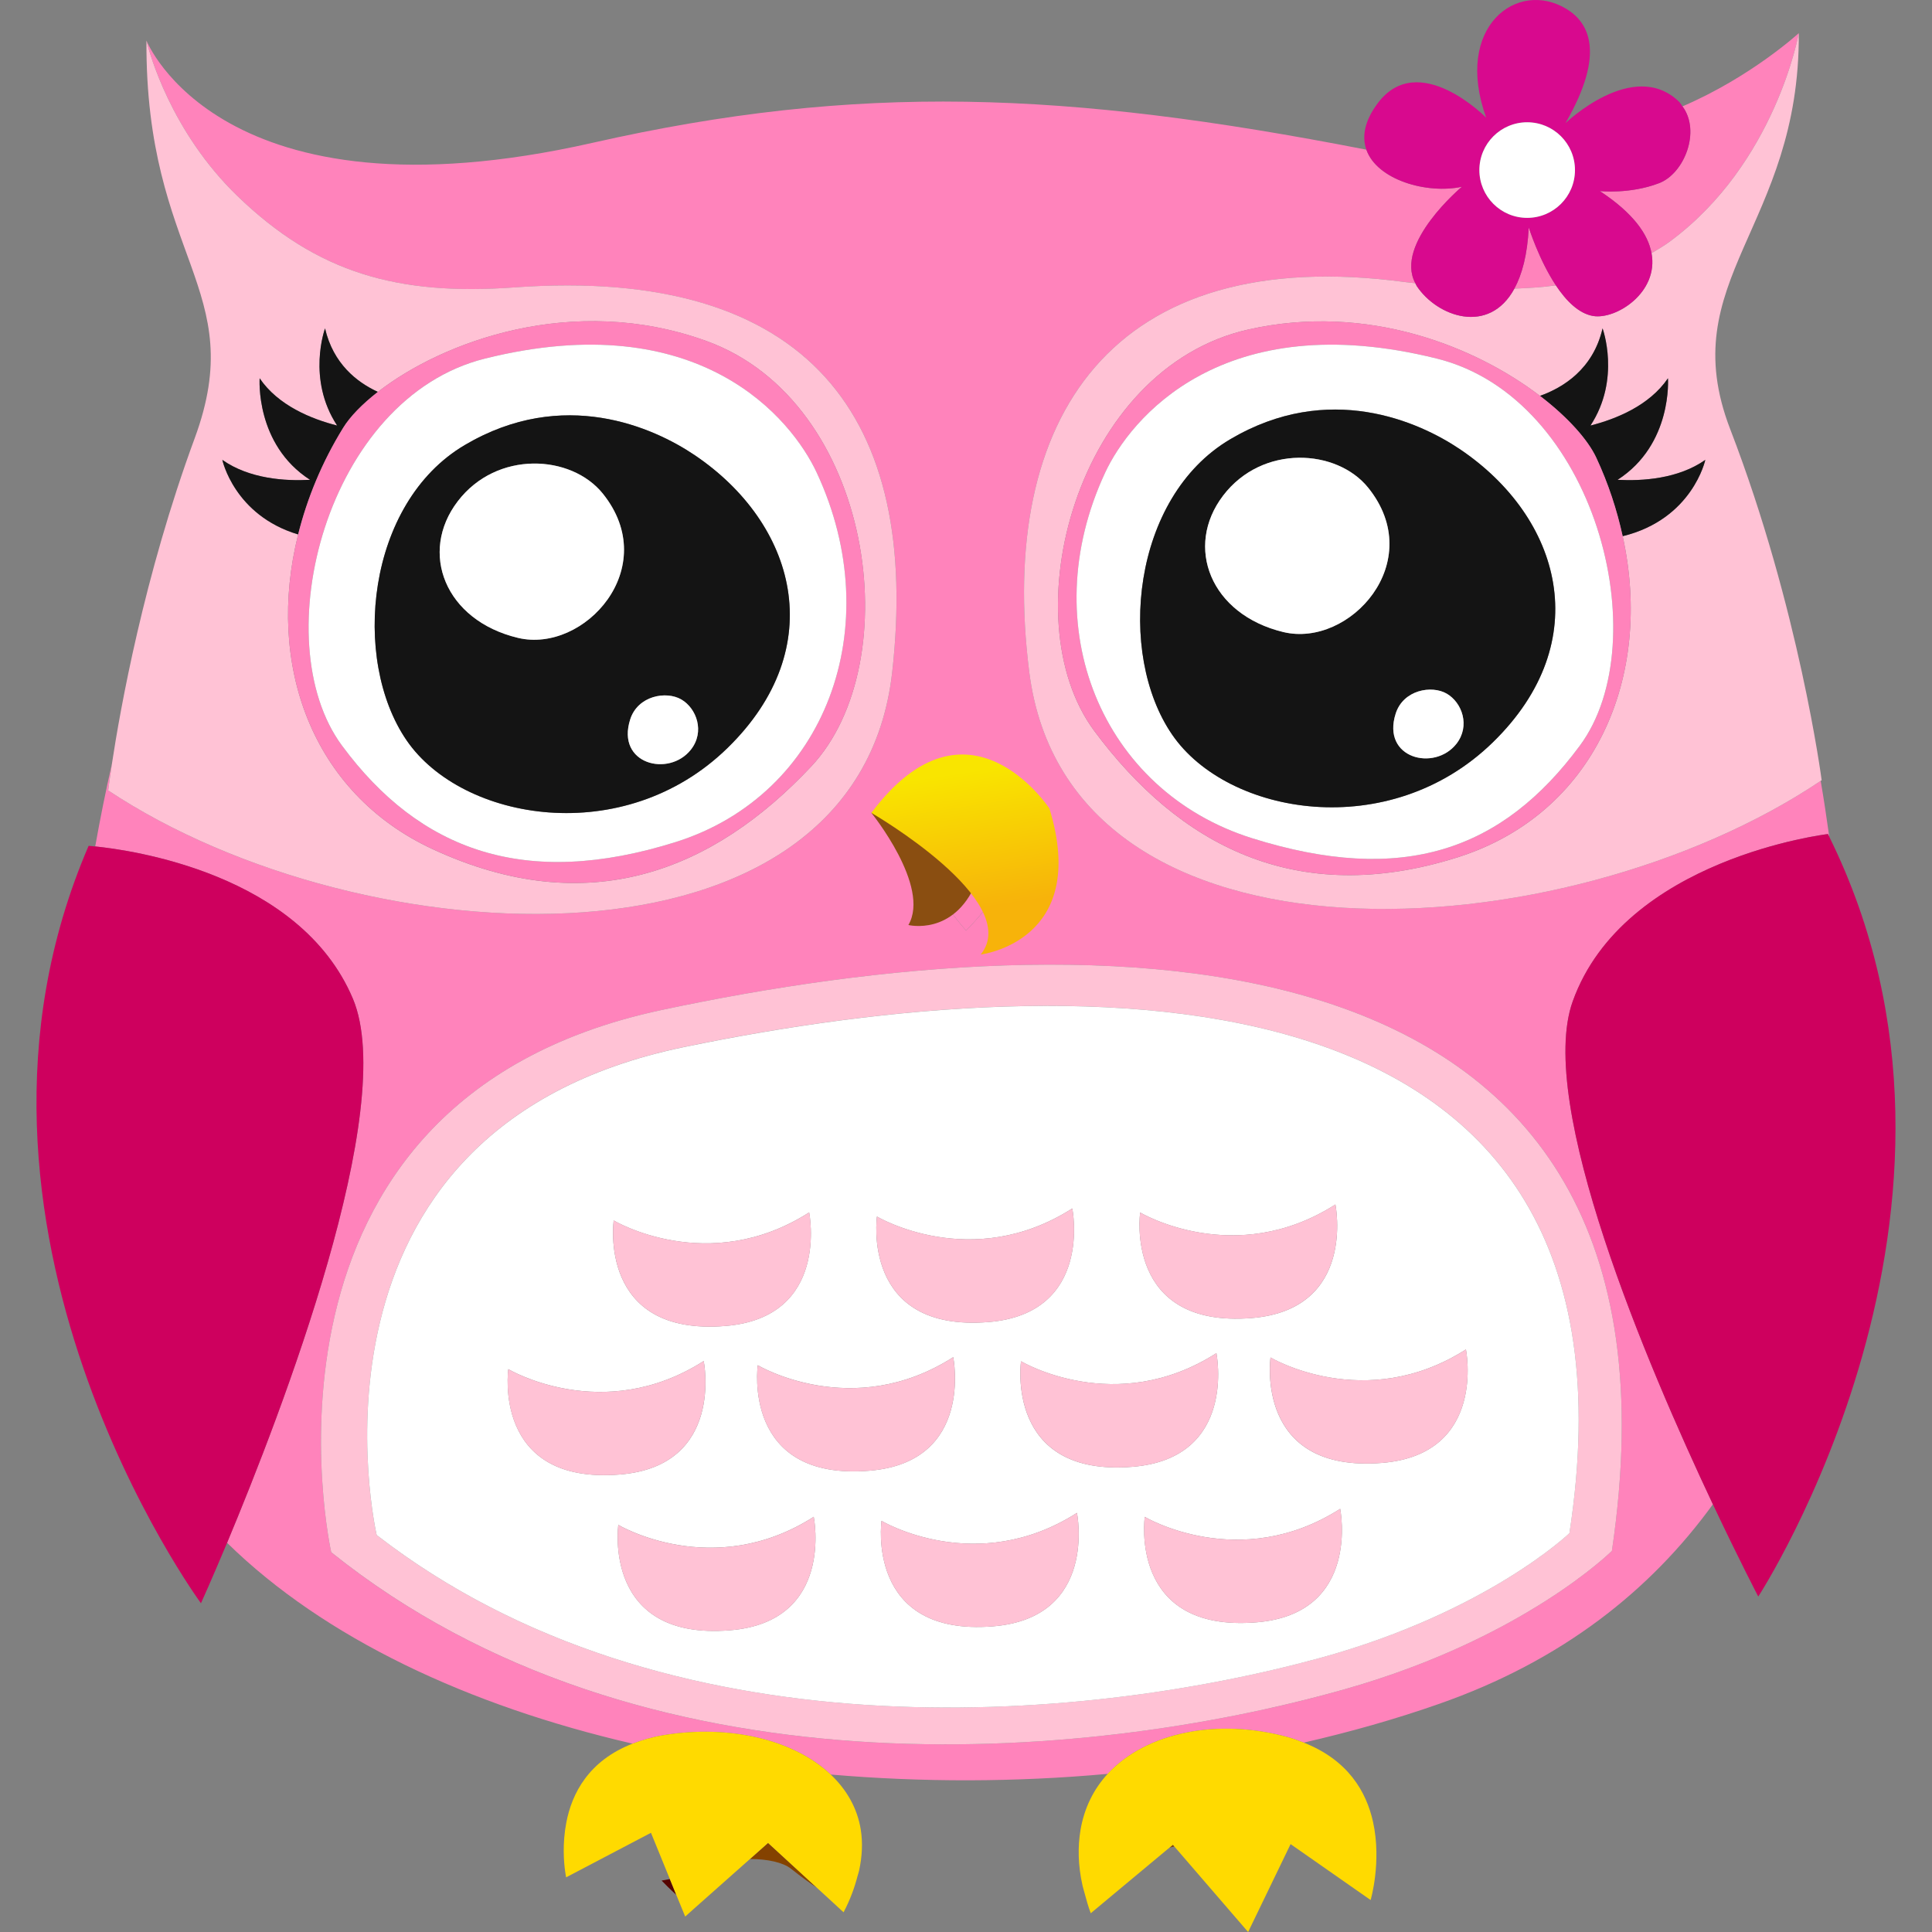<?xml version="1.0" encoding="utf-8"?>
<!-- Generator: Adobe Illustrator 16.0.0, SVG Export Plug-In . SVG Version: 6.00 Build 0)  -->
<!DOCTYPE svg PUBLIC "-//W3C//DTD SVG 1.1//EN" "http://www.w3.org/Graphics/SVG/1.1/DTD/svg11.dtd">
<svg version="1.1" id="Layer_1" xmlns="http://www.w3.org/2000/svg" xmlns:xlink="http://www.w3.org/1999/xlink" x="0px" y="0px"
	 width="110px" height="110px" viewBox="-12.48 -12.48 110 110" enable-background="new -12.48 -12.48 110 110"
	 xml:space="preserve">
<rect x="-12.48" y="-12.48" width="110" height="110" fill="#808080" stroke="none"/>
<g>
	<path fill="#122B4F" d="M-4.141-10.17c0,0,0.006,0.024,0.016,0.067C-4.13-10.128-4.137-10.149-4.141-10.17z"/>
	<path fill="#844200" d="M34.03,95.001l-2.778-2.552l-1.032,0.917c0.987-0.008,1.893,0.197,2.332,0.549
		C33.191,94.42,33.66,94.753,34.03,95.001z"/>
	<path fill="#844200" d="M54.303,92.553l-0.197,0.162c0.088-0.024,0.188-0.043,0.279-0.063L54.303,92.553z"/>
	<path fill="#560400" d="M25.189,94.592c0.203,0.213,0.499,0.508,0.837,0.813l-0.367-0.899C25.484,94.541,25.32,94.57,25.189,94.592
		z"/>
	<path fill="#FF83BB" d="M81.977-2.049c-1.666,0.638-3.369,0.448-3.369,0.448c1.916,1.258,2.75,2.473,2.943,3.536
		c0.357-0.209,0.711-0.418,1.047-0.666c6.027-4.45,7.338-11.863,7.338-11.863s-2.721,2.498-6.623,4.17
		C84.369-5.007,83.416-2.595,81.977-2.049z"/>
	<path fill="#FF83BB" d="M74.561,0.469c-0.076,1.559-0.383,2.681-0.816,3.481c0.818-0.027,1.609-0.079,2.359-0.184
		C75.135,2.307,74.561,0.469,74.561,0.469z"/>
	<path fill="#FF83BB" d="M34.822,88.555c5.185,0.446,10.512,0.441,15.764-0.039c2.205-2.384,6.275-3.181,10.25-2.097
		c0.332,0.091,0.625,0.204,0.918,0.318c2.631-0.605,5.203-1.329,7.68-2.198c7.031-2.455,12.061-6.473,15.611-11.371
		c-3.76-7.967-10.07-22.798-7.982-28.634c2.926-8.155,14.535-9.529,14.535-9.529c0.025,0.052,0.047,0.1,0.072,0.152
		c-0.15-1.078-0.309-2.139-0.488-3.178c-14.58,9.79-42.834,11.549-45.064-6.231C44.311,11.37,50.76,1.317,67.559,3.584
		c0.189,0.026,0.361,0.037,0.543,0.061c-1.209-2.259,2.65-5.489,2.65-5.489c-1.996,0.426-4.832-0.39-5.438-2.114
		c-0.02-0.004-0.035-0.005-0.053-0.01C48.209-7.287,36.384-7.773,21.248-4.346C0.053,0.449-4.141-10.17-4.141-10.17
		c0.004,0.021,0.011,0.042,0.016,0.065c0.145,0.586,1.355,5.113,5.178,8.8c4.51,4.352,9.084,5.67,15.758,5.189
		c16.855-1.214,23.126,7.508,21.508,21.908C36.313,43.625,8.225,42.171-6.32,32.522c0,0,0.066-0.549,0.209-1.5
		c-0.341,1.495-0.66,3.067-0.947,4.69c1.968,0.198,11.647,1.517,14.67,8.667c2.617,6.208-4.06,23.556-7.164,30.981
		c5.537,5.434,13.742,9.274,23.089,11.437c0.525-0.201,1.101-0.376,1.771-0.487C29.05,85.698,32.722,86.562,34.822,88.555z
		 M39.001,32.864c0,0,0.817-1.311,3.572-1.325c2.314-0.013,3.337,1.289,3.337,1.289s0.422,3.87-3.386,7.674
		c0,0-1.556-1.714-2.597-3.847C38.889,34.519,39.001,32.864,39.001,32.864z M25.168,45.03c24.529-5.23,59.55-5.819,54.126,30.791
		c0,0-5.02,4.992-15.234,7.883C49.281,87.882,23.987,90.025,6.378,75.9C6.378,75.9,0.641,50.27,25.168,45.03z"/>
	<path fill="#FFC2D5" d="M82.598,1.269c-0.336,0.247-0.689,0.457-1.047,0.666c0.418,2.239-2.021,3.794-3.326,3.576
		c-0.824-0.138-1.541-0.875-2.121-1.743c-0.75,0.105-1.541,0.157-2.359,0.184c-1.447,2.666-4.398,1.601-5.557-0.138
		c-0.035-0.054-0.057-0.114-0.086-0.168c-0.182-0.023-0.354-0.035-0.543-0.061C50.76,1.317,44.311,11.37,46.117,25.749
		c2.23,17.78,30.482,16.022,45.064,6.231c0.018-0.011,0.037-0.023,0.057-0.036c0,0-1.279-9.792-5.207-19.988
		c-3.271-8.488,3.971-11.493,3.904-22.548C89.936-10.592,88.625-3.181,82.598,1.269z M79.908,18.047
		c1.771,8.035-1.613,15.823-9.398,18.286c-9.238,2.917-15.895-0.746-20.686-7.196C45.039,22.689,48.807,8.478,58.6,6.28
		c6.795-1.529,12.949,0.994,16.6,3.78c1.316-0.47,3.025-1.516,3.564-3.842c0,0,1.055,2.877-0.689,5.531
		c1.455-0.37,3.355-1.134,4.412-2.691c0,0,0.273,3.759-2.869,5.781c1.4,0.076,3.449-0.048,4.994-1.137
		C84.613,13.702,83.889,17.077,79.908,18.047z"/>
	<path fill="#FFC2D5" d="M38.318,25.791c1.618-14.4-4.653-23.123-21.508-21.908C10.138,4.364,5.563,3.047,1.052-1.306
		c-3.823-3.687-5.034-8.214-5.178-8.8c-0.01-0.042-0.016-0.064-0.016-0.064C-4.206,2.274,1.747,3.942-1.394,12.47
		c-2.895,7.853-4.243,15.435-4.716,18.553c-0.143,0.95-0.209,1.5-0.209,1.5C8.225,42.171,36.313,43.625,38.318,25.791z M2.305,9.058
		c1.057,1.557,2.956,2.321,4.412,2.691C4.972,9.093,6.027,6.218,6.027,6.218c0.467,2.007,1.805,3.062,3.008,3.615
		c3.649-2.843,11.081-5.655,18.706-2.897c9.507,3.442,11.534,18.292,5.965,24.225c-5.574,5.933-12.676,8.817-21.539,4.713
		C5.239,32.669,2.652,25.305,4.495,17.95c-3.64-1.089-4.316-4.245-4.316-4.245c1.545,1.089,3.595,1.213,4.995,1.137
		C2.033,12.817,2.305,9.058,2.305,9.058z"/>
	<path fill="#CE005E" d="M7.612,44.38c-3.021-7.15-12.7-8.469-14.67-8.667c-0.226-0.021-0.376-0.035-0.376-0.035
		c-9.358,21.7,6.396,43.124,6.396,43.124s0.599-1.318,1.487-3.44C3.553,67.934,10.229,50.585,7.612,44.38z"/>
	<path fill="#CE005E" d="M77.062,44.535c-2.088,5.836,4.223,20.667,7.982,28.634c1.494,3.166,2.584,5.252,2.584,5.252
		s14.457-22.163,4.041-43.262c-0.025-0.052-0.047-0.1-0.072-0.151C91.598,35.005,79.984,36.379,77.062,44.535z"/>
	<path fill="#FFC2D5" d="M64.061,83.704c10.215-2.888,15.234-7.883,15.234-7.883C84.717,39.211,49.697,39.8,25.168,45.03
		C0.641,50.27,6.378,75.897,6.378,75.897C23.987,90.025,49.281,87.882,64.061,83.704z M26.48,47.129
		c22.848-4.722,55.467-5.265,50.396,27.682c0,0-4.678,4.494-14.195,7.104c-13.766,3.76-37.324,5.7-53.717-6.998
		C8.966,74.918,3.628,51.852,26.48,47.129z"/>
	<path fill="#FFFFFF" d="M62.682,81.917c9.516-2.611,14.195-7.104,14.195-7.104c5.07-32.948-27.551-32.404-50.396-27.68
		C3.628,51.852,8.966,74.918,8.966,74.918C25.357,87.617,48.918,85.676,62.682,81.917z M59.057,79.889
		c-7.293,0.593-6.359-6.006-6.359-6.006s5.383,3.209,11.127-0.457C63.824,73.426,65.025,79.404,59.057,79.889z M70.984,64.35
		c0,0,1.203,5.969-4.768,6.461c-7.295,0.594-6.359-6.002-6.359-6.002S65.238,68.017,70.984,64.35z M52.436,56.555
		c0,0,5.375,3.208,11.117-0.457c0,0,1.211,5.978-4.762,6.466C51.502,63.154,52.436,56.555,52.436,56.555z M56.777,64.561
		c0,0,1.209,5.982-4.768,6.472c-7.291,0.594-6.357-6.009-6.357-6.009S51.033,68.239,56.777,64.561z M37.45,56.785
		c0,0,5.377,3.208,11.122-0.461c0,0,1.205,5.979-4.768,6.468C36.519,63.384,37.45,56.785,37.45,56.785z M22.461,57.008
		c0,0,5.379,3.215,11.129-0.458c0,0,1.201,5.979-4.768,6.465C21.532,63.614,22.461,57.008,22.461,57.008z M16.461,65.473
		c0,0,5.38,3.206,11.126-0.462c0,0,1.203,5.975-4.768,6.461C15.53,72.067,16.461,65.473,16.461,65.473z M29.089,80.341
		c-7.291,0.604-6.364-6.001-6.364-6.001s5.383,3.21,11.126-0.459C33.852,73.881,35.059,79.858,29.089,80.341z M30.664,65.25
		c0,0,5.385,3.217,11.129-0.459c0,0,1.207,5.98-4.768,6.465C29.737,71.857,30.664,65.25,30.664,65.25z M37.71,74.11
		c0,0,5.38,3.215,11.128-0.454c0,0,1.205,5.97-4.77,6.46C36.787,80.714,37.71,74.11,37.71,74.11z"/>
	<path fill="#FFC2D5" d="M28.824,63.015c5.968-0.485,4.768-6.465,4.768-6.465c-5.75,3.673-11.129,0.458-11.129,0.458
		S21.532,63.614,28.824,63.015z"/>
	<path fill="#FFC2D5" d="M43.805,62.792c5.973-0.489,4.768-6.468,4.768-6.468c-5.745,3.669-11.122,0.461-11.122,0.461
		S36.519,63.384,43.805,62.792z"/>
	<path fill="#FFC2D5" d="M58.791,62.563c5.971-0.49,4.762-6.467,4.762-6.467c-5.74,3.667-11.117,0.459-11.117,0.459
		S51.502,63.154,58.791,62.563z"/>
	<path fill="#FFC2D5" d="M22.725,74.343c0,0-0.926,6.603,6.364,5.998c5.969-0.48,4.762-6.459,4.762-6.459
		C28.108,77.552,22.725,74.343,22.725,74.343z"/>
	<path fill="#FFC2D5" d="M44.068,80.116c5.975-0.49,4.77-6.46,4.77-6.46C43.09,77.325,37.71,74.11,37.71,74.11
		S36.787,80.714,44.068,80.116z"/>
	<path fill="#FFC2D5" d="M52.697,73.883c0,0-0.934,6.599,6.359,6.006c5.969-0.485,4.768-6.463,4.768-6.463
		C58.08,77.094,52.697,73.883,52.697,73.883z"/>
	<path fill="#FFC2D5" d="M41.792,64.792c-5.743,3.678-11.129,0.459-11.129,0.459s-0.926,6.604,6.361,6.006
		C42.999,70.772,41.792,64.792,41.792,64.792z"/>
	<path fill="#FFC2D5" d="M27.586,65.011c-5.746,3.671-11.127,0.462-11.127,0.462s-0.93,6.594,6.359,5.999
		C28.789,70.986,27.586,65.011,27.586,65.011z"/>
	<path fill="#FFC2D5" d="M52.01,71.033c5.973-0.489,4.768-6.472,4.768-6.472c-5.744,3.678-11.125,0.463-11.125,0.463
		S44.723,71.626,52.01,71.033z"/>
	<path fill="#FFC2D5" d="M66.219,70.811c5.969-0.492,4.766-6.461,4.766-6.461c-5.744,3.667-11.125,0.459-11.125,0.459
		S58.924,71.405,66.219,70.811z"/>
	<path fill="#FF83BB" d="M42.524,40.501c3.808-3.803,3.386-7.675,3.386-7.675s-1.023-1.301-3.337-1.288
		c-2.755,0.016-3.572,1.325-3.572,1.325s-0.112,1.654,0.927,3.791C40.968,38.787,42.524,40.501,42.524,40.501z"/>
	<path fill="#FFDA00" d="M19.698,94.075c0.028,0.209,0.056,0.333,0.056,0.333l0.311-0.164l4.519-2.372l1.075,2.635l0.366,0.898
		l0.507,1.236l0.49-0.438l3.196-2.837l1.032-0.917l2.779,2.552l0.523,0.479l0.997,0.918c0.385-0.729,0.628-1.415,0.801-2.08
		c0.026-0.096,0.063-0.199,0.084-0.298c0.18-0.826,0.209-1.599,0.097-2.313c-0.194-1.243-0.813-2.298-1.713-3.152
		c-2.1-1.993-5.771-2.857-9.514-2.244c-0.671,0.111-1.246,0.286-1.771,0.487c-2.495,0.965-3.455,2.836-3.77,4.494
		C19.534,92.485,19.623,93.557,19.698,94.075z"/>
	<path fill="#FFDA00" d="M50.586,88.516c-0.793,0.861-1.332,1.936-1.547,3.198c-0.158,0.95-0.145,2.004,0.117,3.168
		c0.033,0.14,0.08,0.287,0.117,0.43c0.1,0.374,0.203,0.748,0.35,1.14l1.896-1.582l2.586-2.154l0.197-0.162l0.082,0.099l4.199,4.868
		l2.049-4.241l0.369-0.764l4.557,3.184c0,0,0.641-2.165,0.137-4.45c-0.383-1.734-1.438-3.528-3.943-4.511
		c-0.293-0.111-0.584-0.227-0.92-0.318C56.861,85.335,52.791,86.132,50.586,88.516z"/>
	<path fill="#141414" d="M79.617,14.839c3.143-2.021,2.869-5.781,2.869-5.781c-1.057,1.557-2.957,2.321-4.412,2.691
		c1.744-2.656,0.689-5.531,0.689-5.531c-0.539,2.326-2.248,3.371-3.564,3.842c1.607,1.23,2.734,2.508,3.205,3.517
		c0.691,1.481,1.178,2.98,1.504,4.472c3.98-0.97,4.705-4.345,4.705-4.345C83.066,14.791,81.018,14.914,79.617,14.839z"/>
	<path fill="#141414" d="M5.173,14.839c-1.4,0.076-3.45-0.048-4.995-1.137c0,0,0.675,3.156,4.316,4.245
		c0.515-2.059,1.356-4.115,2.57-6.08c0.386-0.625,1.066-1.33,1.97-2.035C7.83,9.279,6.493,8.225,6.026,6.218
		c0,0-1.056,2.877,0.689,5.531c-1.457-0.37-3.355-1.134-4.412-2.691C2.305,9.058,2.033,12.817,5.173,14.839z"/>
	<path fill="#FF83BB" d="M78.404,13.575c-0.471-1.008-1.598-2.287-3.205-3.517c-3.65-2.786-9.805-5.309-16.6-3.779
		c-9.793,2.198-13.561,16.409-8.775,22.857c4.791,6.45,11.451,10.113,20.686,7.196c7.785-2.461,11.17-10.25,9.398-18.286
		C79.582,16.555,79.096,15.057,78.404,13.575z M77.471,29.975c-4.428,5.988-10.1,7.958-18.664,5.269
		c-8.566-2.691-12.439-12.059-8.369-20.803c1.418-3.057,6.668-9.552,18.895-6.504C78.357,10.183,81.896,23.992,77.471,29.975z"/>
	<path fill="#FFFFFF" d="M69.332,7.937c-12.227-3.046-17.477,3.447-18.895,6.504c-4.07,8.745-0.195,18.112,8.369,20.803
		c8.566,2.689,14.236,0.719,18.664-5.269C81.896,23.992,78.357,10.183,69.332,7.937z M72.52,29.781
		c-5.896,5.75-15.1,4.172-18.26-0.432c-3.168-4.604-2.305-13.516,3.307-16.822c5.605-3.312,10.738-1.008,13.084,0.573
		C76.4,16.982,78.416,24.032,72.52,29.781z"/>
	<path fill="#141414" d="M70.65,13.102c-2.346-1.582-7.479-3.884-13.084-0.573c-5.611,3.307-6.475,12.218-3.307,16.822
		c3.16,4.604,12.363,6.182,18.26,0.432C78.416,24.032,76.4,16.982,70.65,13.102z M60.59,23.508
		c-4.152-0.997-5.654-4.861-3.426-7.776c2.23-2.918,6.465-2.663,8.254-0.445C68.82,19.509,64.365,24.412,60.59,23.508z
		 M70.438,29.875c-1.25,1.58-4.273,0.831-3.453-1.728c0.432-1.349,2.049-1.635,2.91-1.131
		C70.762,27.521,71.246,28.849,70.438,29.875z"/>
	<path fill="#FFFFFF" d="M57.164,15.731c-2.229,2.916-0.727,6.779,3.426,7.776c3.775,0.904,8.23-3.999,4.828-8.22
		C63.629,13.068,59.393,12.813,57.164,15.731z"/>
	<path fill="#FFFFFF" d="M69.895,27.016c-0.861-0.504-2.479-0.218-2.91,1.131c-0.82,2.559,2.203,3.308,3.453,1.728
		C71.246,28.849,70.762,27.521,69.895,27.016z"/>
	<path fill="#FF83BB" d="M7.066,11.868c-1.213,1.966-2.055,4.021-2.57,6.08c-1.844,7.356,0.743,14.721,7.673,17.924
		c8.865,4.104,15.967,1.218,21.539-4.713c5.569-5.933,3.541-20.781-5.965-24.225C20.118,4.175,12.687,6.987,9.037,9.831
		C8.132,10.537,7.452,11.242,7.066,11.868z M34.025,14.441c4.07,8.745,0.523,18.331-8.041,21.023
		c-8.565,2.688-14.563,0.5-18.991-5.489c-4.429-5.983-0.89-19.792,8.135-22.038C27.354,4.889,32.606,11.384,34.025,14.441z"/>
	<path fill="#FFFFFF" d="M6.994,29.975c4.428,5.988,10.426,8.177,18.991,5.489c8.564-2.692,12.111-12.278,8.041-21.023
		c-1.419-3.057-6.67-9.552-18.896-6.504C6.104,10.183,2.564,23.992,6.994,29.975z M27.068,13.432c5.752,3.88,7.765,10.93,1.87,16.68
		c-5.898,5.75-15.099,4.17-18.263-0.432c-3.165-4.603-2.302-13.515,3.31-16.822C19.59,9.547,24.719,11.85,27.068,13.432z"/>
	<path fill="#141414" d="M10.675,29.679c3.164,4.602,12.366,6.182,18.263,0.432c5.895-5.75,3.882-12.801-1.87-16.681
		c-2.347-1.582-7.477-3.884-13.083-0.573C8.373,16.164,7.51,25.077,10.675,29.679z M23.402,28.475
		c0.434-1.348,2.05-1.634,2.913-1.129c0.864,0.506,1.35,1.832,0.539,2.858C25.605,31.784,22.582,31.035,23.402,28.475z
		 M21.837,15.617c3.404,4.222-1.053,9.125-4.83,8.219c-4.152-0.996-5.653-4.86-3.424-7.775
		C15.812,13.144,20.045,13.398,21.837,15.617z"/>
	<path fill="#FFFFFF" d="M17.006,23.837c3.777,0.905,8.233-3.999,4.83-8.219c-1.792-2.219-6.026-2.474-8.255,0.444
		C11.354,18.977,12.854,22.841,17.006,23.837z"/>
	<path fill="#FFFFFF" d="M26.854,30.205c0.811-1.027,0.325-2.353-0.539-2.858c-0.863-0.505-2.479-0.219-2.913,1.129
		C22.582,31.035,25.605,31.784,26.854,30.205z"/>
	<path fill="#D8098E" d="M70.752-1.846c0,0-3.859,3.231-2.65,5.489c0.029,0.054,0.051,0.114,0.086,0.168
		c1.158,1.741,4.109,2.805,5.557,0.139c0.434-0.801,0.74-1.923,0.816-3.481c0,0,0.574,1.837,1.543,3.299
		c0.576,0.868,1.297,1.604,2.121,1.743c1.305,0.218,3.746-1.335,3.326-3.576c-0.193-1.063-1.027-2.279-2.943-3.536
		c0,0,1.703,0.19,3.369-0.448c1.439-0.546,2.393-2.958,1.336-4.375c-0.07-0.095-0.123-0.197-0.211-0.281
		c-2.596-2.477-6.449,1.236-6.449,1.236c2.35-4.068,1.271-5.758,0.066-6.495c-2.807-1.723-6.447,1.002-4.582,6.184
		c0,0-3.854-3.92-6.174-0.824c-0.771,1.029-0.904,1.916-0.648,2.644C65.92-2.235,68.756-1.419,70.752-1.846z M74.828-5.494
		c1.494,0.198,2.539,1.569,2.34,3.056c-0.197,1.49-1.566,2.537-3.059,2.339c-1.488-0.198-2.535-1.567-2.336-3.056
		C71.971-4.644,73.338-5.691,74.828-5.494z"/>
	<circle fill="#FFFFFF" cx="74.471" cy="-2.797" r="2.721"/>
	<g>
		<path fill="#8A4E11" d="M37.132,33.801c0,0,3.39,4.187,2.108,6.385c0,0,2.565,0.639,3.848-2.382
			C43.088,37.804,38.321,32.732,37.132,33.801z"/>
		
			<linearGradient id="SVGID_1_" gradientUnits="userSpaceOnUse" x1="64.133" y1="-50.732" x2="62.944" y2="-43.002" gradientTransform="matrix(1 0 0 -1 -21 -11.46)">
			<stop  offset="0" style="stop-color:#F7B30A"/>
			<stop  offset="1" style="stop-color:#F9E500"/>
		</linearGradient>
		<path fill="url(#SVGID_1_)" d="M37.132,33.801c0,0,8.674,5.009,6.227,8.064c0,0,6.232-0.736,3.912-8.309
			C47.271,33.557,42.629,26.471,37.132,33.801z"/>
	</g>
</g>
</svg>
